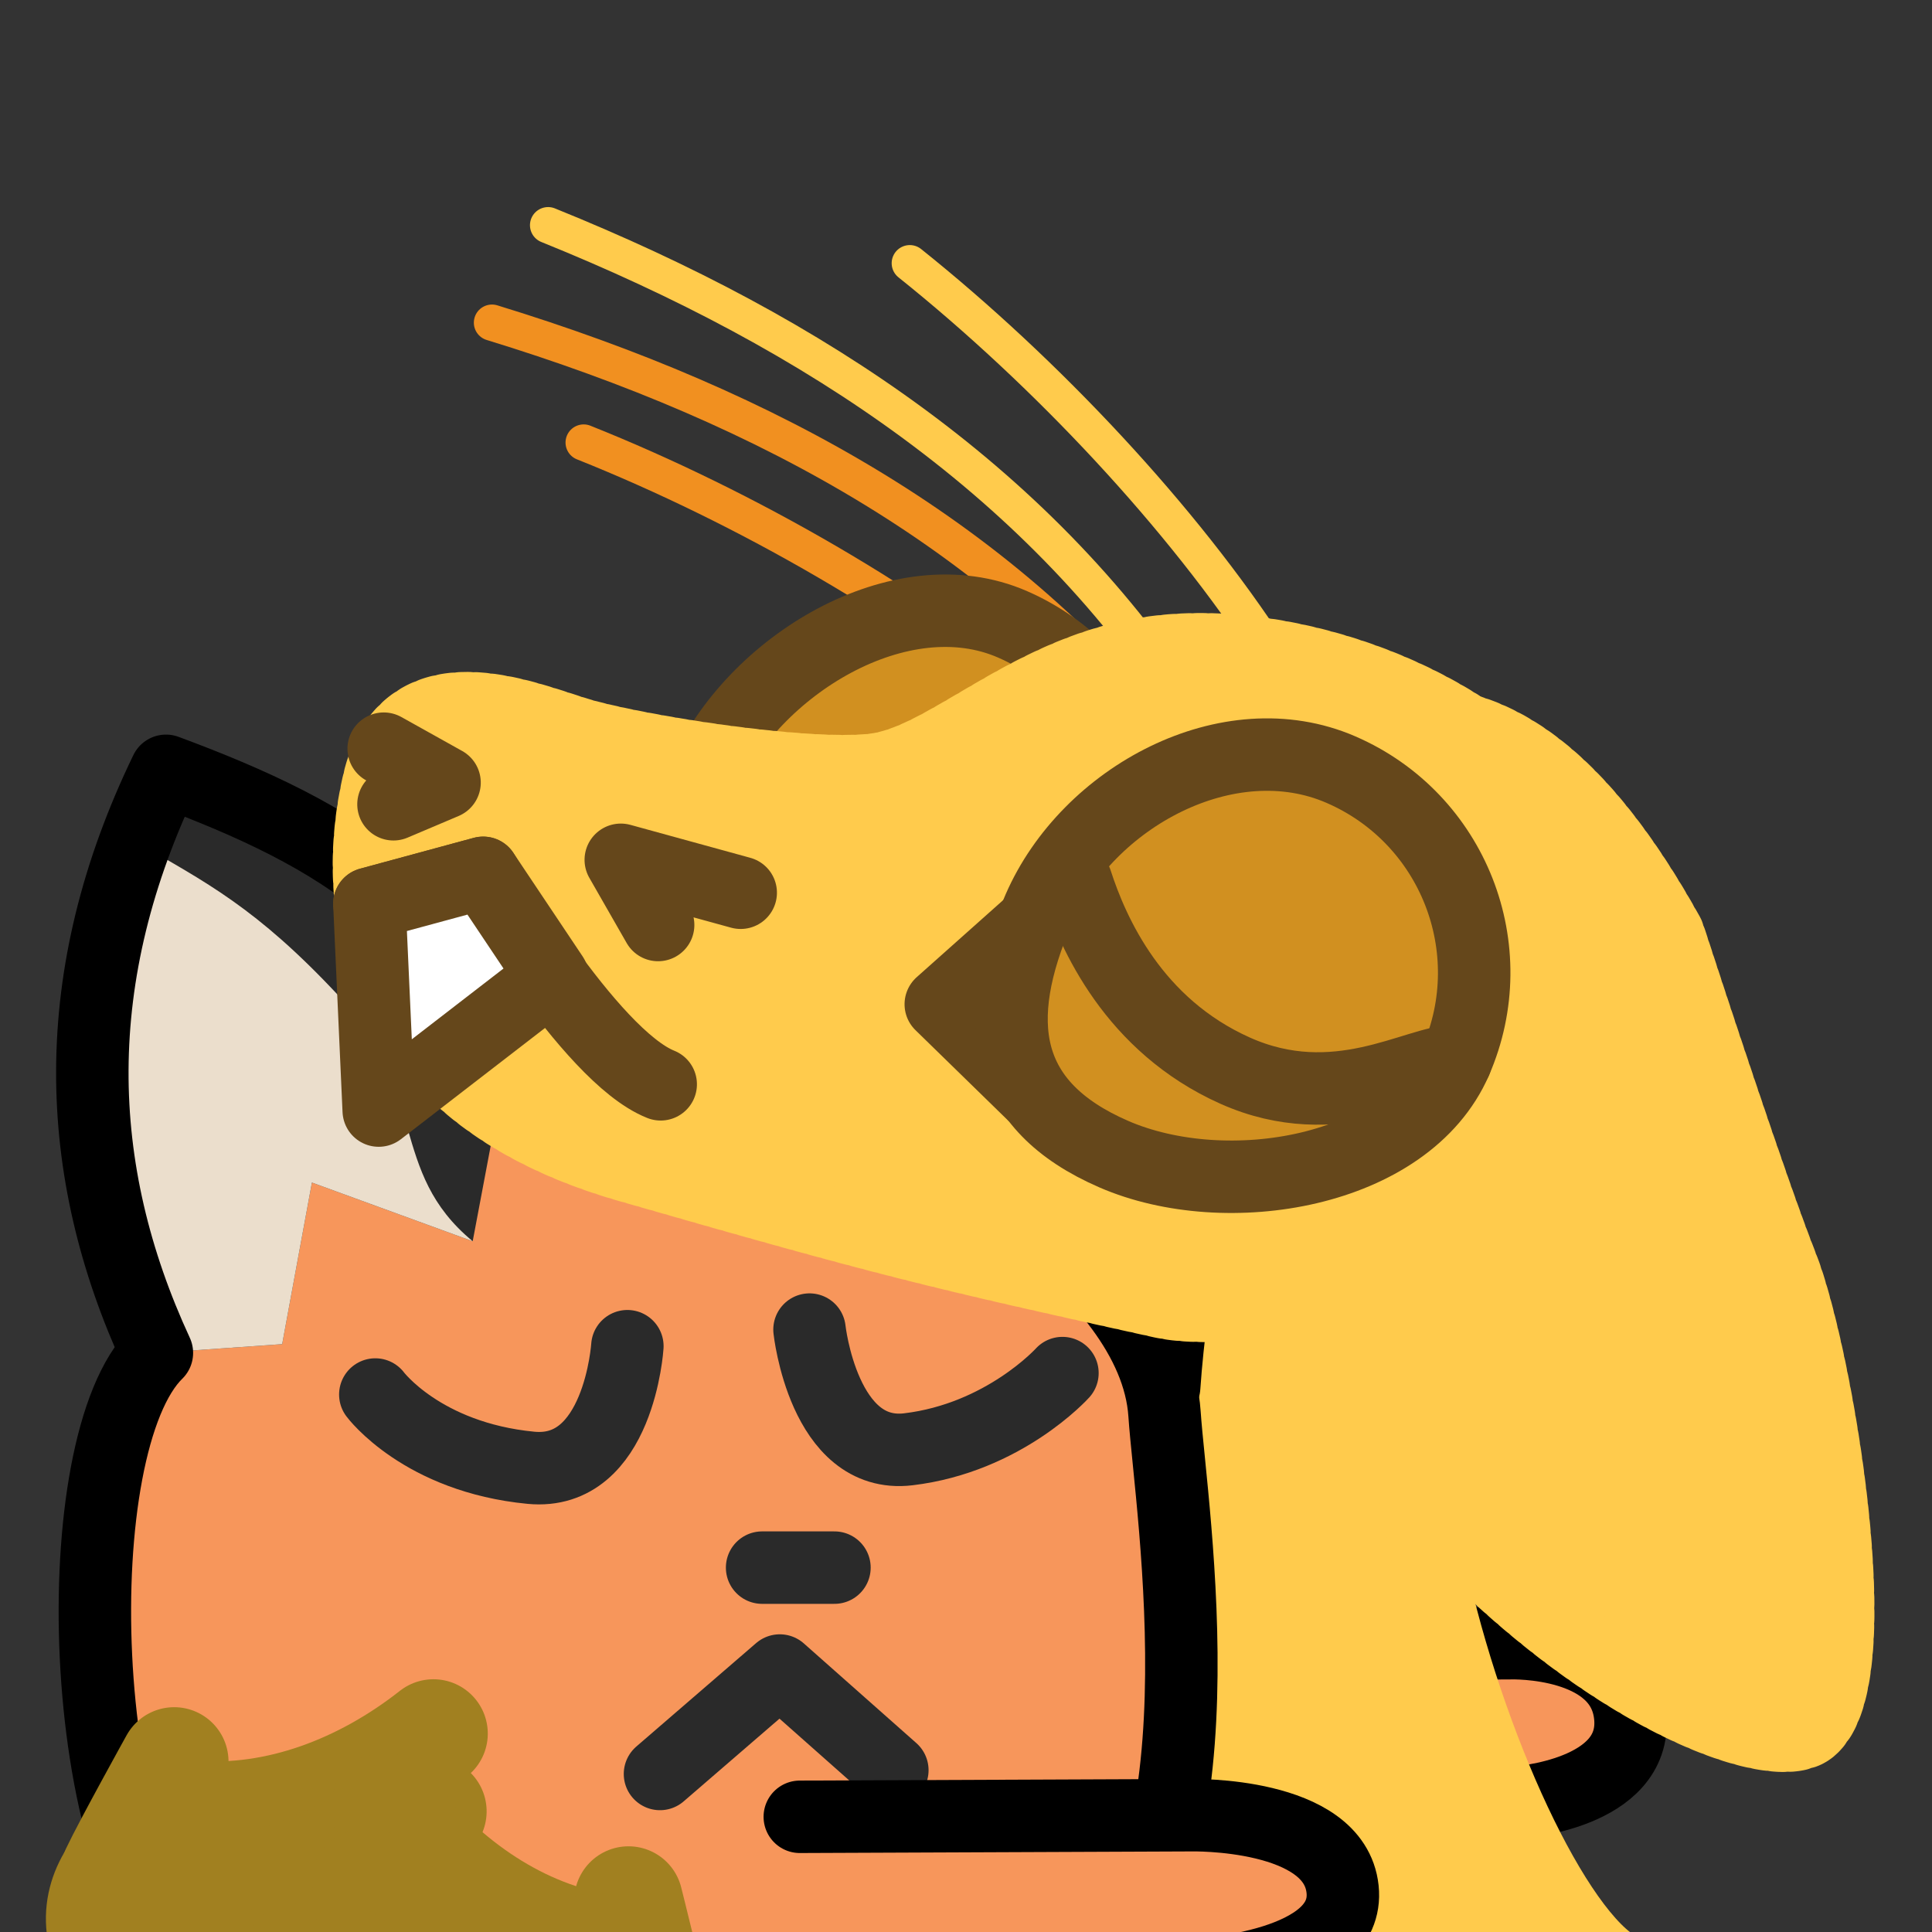 <?xml version="1.0" encoding="UTF-8" standalone="no"?>
<!-- Created with Inkscape (http://www.inkscape.org/) -->

<svg
   version="1.1"
   id="svg824"
   width="1706.667"
   height="1706.667"
   viewBox="0 0 1706.667 1706.667"
   sodipodi:docname="ying_hug_neofox_sad.svg"
   inkscape:version="1.1 (c68e22c387, 2021-05-23)"
   inkscape:export-filename="D:\Pictures\yingmotes\ying_smol.png"
   inkscape:export-xdpi="72"
   inkscape:export-ydpi="72"
   xmlns:inkscape="http://www.inkscape.org/namespaces/inkscape"
   xmlns:sodipodi="http://sodipodi.sourceforge.net/DTD/sodipodi-0.dtd"
   xmlns="http://www.w3.org/2000/svg"
   xmlns:svg="http://www.w3.org/2000/svg">
  <rect x="0" y="0" width="1706.667" height="1706.667" fill="#333333" stroke="none"/>
  <defs
     id="defs828" />
  <sodipodi:namedview
     id="namedview826"
     pagecolor="#ffffff"
     bordercolor="#666666"
     borderopacity="1.0"
     inkscape:pageshadow="2"
     inkscape:pageopacity="0.0"
     inkscape:pagecheckerboard="0"
     showgrid="false"
     inkscape:zoom="0.35203928"
     inkscape:cx="788.26431"
     inkscape:cy="961.54043"
     inkscape:window-width="1920"
     inkscape:window-height="1001"
     inkscape:window-x="-9"
     inkscape:window-y="-9"
     inkscape:window-maximized="1"
     inkscape:current-layer="g5867"
     showguides="false" />
  <g
     id="layer1"
     inkscape:label="Ying"
     style="display:inline"
     inkscape:groupmode="layer">
    <path
       style="fill:#f7965b;fill-opacity:1;stroke:#000000;stroke-width:64;stroke-linecap:round;stroke-linejoin:round;stroke-dashoffset:172.8;stroke-opacity:1;paint-order:fill markers stroke;stop-color:#000000"
       d="m 1063.092,1452.963 271.987,-1.42 c 0,0 99.421,-2.841 105.102,65.334 5.681,68.174 -99.421,75.276 -99.421,75.276 l -274.117,7.812"
       id="path36074"
       sodipodi:nodetypes="ccscc" />
    <g
       id="g11558"
       inkscape:label="ying_main"
       transform="matrix(0.895,0,0,0.895,242.376,-159.343)"
       style="display:inline;stroke-width:1.117">
      <path
         style="display:none;fill:#123456;stroke:#123456;stroke-width:71.495;stroke-linecap:round;stroke-linejoin:round;-inkscape-stroke:none;paint-order:fill markers stroke;stop-color:#000000"
         d="m 1298.031,865.098 c 70.798,131.454 185.382,239.025 198.706,401.828 -29.438,-19.135 -55.932,-14.719 -79.483,13.247 91.022,54.7 58.514,175.917 81.69,267.15 l -99.353,6.624 c 66.759,58.919 81.773,128.186 90.522,198.706 l -122.741,-10.808 c 22.609,48.298 32.228,107.106 11.784,124.154 -11.066,9.227 -98.818,-27.585 -118.045,-30.859 -139.379,-23.735 -182.053,-27.429 -265.505,-80.279 -24.38,-41.481 23.115,-208.563 66.236,-227.044 0,0 3.379,-20.015 -75.353,-9.455 C 1015.23,1271.09 1172.184,1096.186 1298.031,865.098 Z"
         id="path3091"
         sodipodi:nodetypes="cccccccsscccc"
         inkscape:label="mane" />
      <path
         style="display:inline;fill:#ffcb4c;fill-opacity:1;stroke:#ffcb4c;stroke-width:71.495;stroke-linecap:round;stroke-linejoin:round;stroke-miterlimit:4;stroke-dasharray:none;stroke-dashoffset:0;stroke-opacity:1;paint-order:fill markers stroke;stop-color:#000000"
         d="m 885.046,1465.07 -64.785,239.508 62.822,-25.521 -92.42,443.168 566.331,2.897 c -111.96,38.527 -354.967,-650.063 -163.728,-699.314 z"
         id="path3340"
         inkscape:label="neck"
         sodipodi:nodetypes="ccccccc" />
    </g>
    <g
       id="g5867"
       inkscape:label="fops">
      <g
         id="g5895"
         inkscape:label="colors"
         style="fill:#f7965b;fill-opacity:1;stroke:none">
        <path
           style="fill:#2a2a2a;fill-opacity:1;stroke:none;stroke-width:64;stroke-linecap:round;stroke-linejoin:round;stroke-dashoffset:172.8;stroke-opacity:1;paint-order:fill markers stroke;stop-color:#000000"
           d="m 703.011,1028.404 c 63.82,-126.804 136.887,-287.875 328.195,-363.683 79.017,178.386 3.459,384.15 -8.827,562.535"
           id="path5891"
           sodipodi:nodetypes="ccc" />
        <path
           style="display:inline;fill:#f7965b;fill-opacity:1;stroke:none;stroke-width:64;stroke-linecap:round;stroke-linejoin:round;stroke-dashoffset:172.8;stroke-opacity:1;paint-order:fill markers stroke;stop-color:#000000"
           d="m 138.594,1195.118 c -75.082,-162.359 -79.677,-332.914 8.034,-514.202 148.722,55.2 279.154,126.15 293.256,297.273 19.996,-48.986 24.32,-99.177 90.387,-144.619 -14.368,32.748 -3.546,54.7 8.034,76.327 126.285,-102.362 252.571,-81.676 378.856,-100.646 -100.897,26.709 -133.512,67.074 -159.919,108.68 77.97,-0.055 152.745,28.642 226.972,62.267 l -179.194,31.591 c 3.536,-2.357 214.757,103.439 223.696,237.338 5.651,84.651 58.844,412.272 -77.74,510.694 -136.585,98.421 -621.887,118.953 -778.237,-18.363 C 66.024,1647.734 56.241,1275.462 138.594,1195.118 Z"
           id="path5893"
           sodipodi:nodetypes="cccccccccsssc" />
        <path
           d="m 439.884,978.189 -22.317,118.279 -142.03,-51.841 -26.275,142.74 -110.668,7.751 c -75.082,-162.359 -79.677,-332.914 8.034,-514.202 148.722,55.2 279.154,126.15 293.256,297.273"
           style="display:inline;fill:#2a2a2a;fill-opacity:1;stroke:none;stroke-width:64;stroke-linecap:round;stroke-linejoin:round;stroke-dashoffset:172.8;stroke-opacity:1;paint-order:fill markers stroke;stop-color:#000000"
           id="path10802"
           inkscape:label="path10802" />
        <path
           id="path17029"
           style="fill:#ebdecc;fill-opacity:1;stroke:none;stroke-width:64;stroke-linecap:round;stroke-linejoin:round;stroke-dashoffset:172.8;stroke-opacity:1;paint-order:fill markers stroke;stop-color:#000000"
           d="M 119.852,743.564 C 60.984,901.654 72.221,1051.593 138.594,1195.119 l 110.668,-7.752 26.275,-142.74 142.03,51.842 C 342.704,1034.648 378.235,964.384 299.281,879.767 226.393,801.651 181.431,779.137 119.852,743.564 Z"
           sodipodi:nodetypes="cccccsc" />
      </g>
      <g
         id="g5871"
         inkscape:label="outlines"
         style="fill:none">
        <path
           style="fill:none;fill-opacity:1;stroke:#000000;stroke-width:64;stroke-linecap:round;stroke-linejoin:round;stroke-dashoffset:172.8;stroke-opacity:1;paint-order:fill markers stroke;stop-color:#000000"
           d="m 822.899,822.779 c 49.713,-63.733 114.923,-121.053 208.306,-158.058 79.017,178.386 9.459,382.15 -2.827,560.535"
           id="path1381"
           sodipodi:nodetypes="ccc" />
        <path
           style="display:inline;fill:none;fill-opacity:1;stroke:#000000;stroke-width:64;stroke-linecap:round;stroke-linejoin:round;stroke-dashoffset:172.8;stroke-opacity:1;paint-order:fill markers stroke;stop-color:#000000"
           d="m 138.594,1195.118 c -75.082,-162.359 -79.677,-332.914 8.034,-514.202 148.722,55.2 279.154,126.15 293.256,297.273 19.996,-48.986 24.32,-99.177 90.387,-144.619 -14.368,32.748 -3.546,54.7 8.034,76.327 126.285,-102.362 252.571,-81.676 378.856,-100.646 -100.897,26.709 -133.512,67.074 -159.919,108.68 77.97,-0.055 152.745,28.642 226.972,62.267 l -179.194,31.591 c 3.536,-2.357 214.757,103.439 223.696,237.338 5.651,84.651 58.844,412.272 -77.74,510.694 -136.585,98.421 -621.887,118.953 -778.237,-18.363 C 66.024,1647.734 56.241,1275.462 138.594,1195.118 Z"
           id="path1175"
           sodipodi:nodetypes="cccccccccsssc" />
      </g>
      <path
         style="display:inline;fill:none;fill-opacity:1;stroke:#2a2a2a;stroke-width:64;stroke-linecap:round;stroke-linejoin:round;stroke-dashoffset:172.8;stroke-opacity:1;paint-order:fill markers stroke;stop-color:#000000"
         d="m 331.54,1231.873 c 0,0 41.29,55.445 137.466,64.719 77.827,7.504 85.195,-107.398 85.195,-107.398"
         id="path20484"
         sodipodi:nodetypes="csc" />
      <path
         style="display:inline;fill:none;fill-opacity:1;stroke:#2a2a2a;stroke-width:64;stroke-linecap:round;stroke-linejoin:round;stroke-dashoffset:172.8;stroke-opacity:1;paint-order:fill markers stroke;stop-color:#000000"
         d="m 938.527,1212.935 c 0,0 -51.521,57.241 -136.204,67.333 -74.8,8.915 -87.231,-105.751 -87.231,-105.751"
         id="path23098"
         sodipodi:nodetypes="csc" />
      <path
         style="display:inline;fill:none;fill-opacity:1;stroke:#2a2a2a;stroke-width:64;stroke-linecap:round;stroke-linejoin:round;stroke-dashoffset:172.8;stroke-opacity:1;paint-order:fill markers stroke;stop-color:#000000"
         d="m 673.22,1384.789 h 63.913"
         id="path23532" />
      <path
         style="display:inline;fill:none;fill-opacity:1;stroke:#2a2a2a;stroke-width:64;stroke-linecap:round;stroke-linejoin:round;stroke-dashoffset:172.8;stroke-opacity:1;paint-order:fill markers stroke;stop-color:#000000"
         d="m 583.007,1567.069 105.837,-91.382 99.421,88.058"
         id="path23534"
         sodipodi:nodetypes="ccc" />
    </g>
    <g
       id="g26585"
       style="display:inline">
      <g
         id="layer2"
         inkscape:label="hand"
         transform="matrix(1.159,-0.226,0.226,1.159,-271.531,-111.749)"
         style="display:inline;fill:none;fill-opacity:1;stroke:#888800;stroke-width:0.847;stroke-opacity:1">
        <path
           style="fill:none;fill-opacity:1;stroke:#a18020;stroke-width:81.306;stroke-linecap:round;stroke-linejoin:round;stroke-miterlimit:4;stroke-dasharray:none;stroke-opacity:1;paint-order:fill markers stroke;stop-color:#000000"
           d="m 83.265,1455.261 c 0,0 -46.374,55.19 -58.97,72.288"
           id="path15392"
           sodipodi:nodetypes="cc" />
        <path
           style="fill:none;fill-opacity:1;stroke:#a18020;stroke-width:81.306;stroke-linecap:round;stroke-linejoin:round;stroke-miterlimit:4;stroke-dasharray:none;stroke-opacity:1;paint-order:fill markers stroke;stop-color:#000000"
           d="m 277.634,1471.865 c -59.859,30.709 -127.248,42.202 -188.139,25.288"
           id="path20257"
           sodipodi:nodetypes="cc" />
        <path
           style="fill:none;fill-opacity:1;stroke:#a18020;stroke-width:81.306;stroke-linecap:round;stroke-linejoin:round;stroke-miterlimit:4;stroke-dasharray:none;stroke-opacity:1;paint-order:fill markers stroke;stop-color:#000000"
           d="m 83.585,1562.01 c 61.354,-0.072 121.637,-17.855 182.068,-33.207"
           id="path20259"
           sodipodi:nodetypes="cc" />
        <path
           style="fill:none;fill-opacity:1;stroke:#a18020;stroke-width:81.306;stroke-linecap:round;stroke-linejoin:round;stroke-miterlimit:4;stroke-dasharray:none;stroke-opacity:1;paint-order:fill markers stroke;stop-color:#000000"
           d="m 71.289,1621.58 c 57.429,0.91 115.24,-0.255 179.011,-33.803"
           id="path20261"
           sodipodi:nodetypes="cc" />
        <path
           style="fill:none;fill-opacity:1;stroke:#a18020;stroke-width:81.306;stroke-linecap:round;stroke-linejoin:round;stroke-miterlimit:4;stroke-dasharray:none;stroke-opacity:1;paint-order:fill markers stroke;stop-color:#000000"
           d="m 89.494,1497.152 c 0,0 -88.087,16.505 -83.899,77.942 4.188,61.437 65.694,46.486 65.694,46.486 l 18.206,-124.427"
           id="path20376"
           sodipodi:nodetypes="cscc" />
      </g>
      <g
         id="layer2-2"
         inkscape:label="hand"
         transform="matrix(-1.062,-0.516,-0.516,1.062,1394.543,176.44)"
         style="display:inline;fill:none;fill-opacity:1;stroke:#888800;stroke-width:0.847;stroke-opacity:1">
        <path
           style="fill:none;fill-opacity:1;stroke:#a18020;stroke-width:81.306;stroke-linecap:round;stroke-linejoin:round;stroke-miterlimit:4;stroke-dasharray:none;stroke-opacity:1;paint-order:fill markers stroke;stop-color:#000000"
           d="m 83.265,1455.261 c 0,0 -46.374,55.19 -58.97,72.288"
           id="path15392-2"
           sodipodi:nodetypes="cc" />
        <path
           style="fill:none;fill-opacity:1;stroke:#a18020;stroke-width:81.306;stroke-linecap:round;stroke-linejoin:round;stroke-miterlimit:4;stroke-dasharray:none;stroke-opacity:1;paint-order:fill markers stroke;stop-color:#000000"
           d="m 277.634,1471.865 c -59.859,30.709 -127.248,42.202 -188.139,25.288"
           id="path20257-8"
           sodipodi:nodetypes="cc" />
        <path
           style="fill:none;fill-opacity:1;stroke:#a18020;stroke-width:81.306;stroke-linecap:round;stroke-linejoin:round;stroke-miterlimit:4;stroke-dasharray:none;stroke-opacity:1;paint-order:fill markers stroke;stop-color:#000000"
           d="m 83.585,1562.01 c 61.354,-0.072 121.637,-17.855 182.068,-33.207"
           id="path20259-9"
           sodipodi:nodetypes="cc" />
        <path
           style="fill:none;fill-opacity:1;stroke:#a18020;stroke-width:81.306;stroke-linecap:round;stroke-linejoin:round;stroke-miterlimit:4;stroke-dasharray:none;stroke-opacity:1;paint-order:fill markers stroke;stop-color:#000000"
           d="m 71.289,1621.58 c 57.429,0.91 115.24,-0.255 179.011,-33.803"
           id="path20261-6"
           sodipodi:nodetypes="cc" />
        <path
           style="fill:none;fill-opacity:1;stroke:#a18020;stroke-width:81.306;stroke-linecap:round;stroke-linejoin:round;stroke-miterlimit:4;stroke-dasharray:none;stroke-opacity:1;paint-order:fill markers stroke;stop-color:#000000"
           d="m 89.494,1497.152 c 0,0 -88.087,16.505 -83.899,77.942 4.188,61.437 65.694,46.486 65.694,46.486 l 18.206,-124.427"
           id="path20376-0"
           sodipodi:nodetypes="cscc" />
      </g>
    </g>
    <g
       id="g12988-6"
       inkscape:label="head"
       transform="matrix(0.82,0.359,-0.36,0.82,702.533,-353.648)"
       style="display:inline;stroke-width:1.117">
      <path
         style="display:inline;fill:none;fill-opacity:1;stroke:#f19020;stroke-width:35.747;stroke-linecap:round;stroke-linejoin:round;stroke-miterlimit:4;stroke-dasharray:none;stroke-dashoffset:0;stroke-opacity:1;paint-order:fill markers stroke;stop-color:#000000"
         d="m 143.129,845.332 c 172.333,-5.687 367.742,15.831 521.916,61.507"
         id="path6280-0-6-6"
         sodipodi:nodetypes="cc"
         inkscape:label="eyelash left small"
         inkscape:transform-center-x="242.16252"
         inkscape:transform-center-y="-72.076389" />
      <path
         style="display:inline;fill:none;fill-opacity:1;stroke:#f19020;stroke-width:35.747;stroke-linecap:round;stroke-linejoin:round;stroke-miterlimit:4;stroke-dasharray:none;stroke-dashoffset:0;stroke-opacity:1;paint-order:fill markers stroke;stop-color:#000000"
         d="M 12.726,773.284 C 295.816,740.558 564.147,763.852 803.856,895.783"
         id="path6280-3-0"
         sodipodi:nodetypes="cc"
         inkscape:label="eyelash left big"
         inkscape:transform-center-x="345.95582"
         inkscape:transform-center-y="-126.27147" />
      <g
         id="g12997-3"
         inkscape:label="left eye"
         style="fill:#d19020;fill-opacity:1;stroke-width:1.117"
         transform="translate(-47.534,-12.229)">
        <path
           id="path1915-9-8"
           style="display:inline;fill:#d19020;fill-opacity:1;stroke:#65471b;stroke-width:71.495;stroke-linecap:round;stroke-linejoin:round;paint-order:fill markers stroke;stop-color:#000000"
           inkscape:label="lefteye"
           d="m 869.113,1070.759 c 1e-5,120.717 -155.86,218.577 -276.577,218.577 -120.717,0 -160.577,-55.86 -160.577,-176.577 0,-120.717 97.86,-260.577 218.577,-260.577 120.717,0 218.577,97.86 218.577,218.577 z"
           sodipodi:nodetypes="sssss" />
      </g>
      <path
         id="path1148-2"
         style="display:inline;opacity:1;fill:#ffcb4c;stroke:#ffcb4c;stroke-width:71.495;stroke-linecap:round;stroke-linejoin:round;stroke-miterlimit:4;stroke-dasharray:7.149, 7.149;stroke-dashoffset:0;stroke-opacity:1;paint-order:fill markers stroke;stop-color:#000000"
         inkscape:label="head"
         d="m 1299.055,1153.559 c 0,0 -0.108,-10.821 -0.951,-28.418 -0.422,-8.799 -1.026,-19.291 -1.895,-30.973 -0.869,-11.681 -2,-24.552 -3.473,-38.105 -1.473,-13.553 -3.289,-27.788 -5.523,-42.201 -2.235,-14.413 -4.889,-29.005 -8.043,-43.268 -1.577,-7.131 -3.279,-14.182 -5.115,-21.086 -1.836,-6.904 -3.807,-13.662 -5.922,-20.213 -2.115,-6.551 -4.373,-12.892 -6.787,-18.963 -2.414,-6.071 -4.983,-11.87 -7.715,-17.334 -2.732,-5.464 -5.935,-10.786 -9.539,-15.961 -3.604,-5.175 -7.611,-10.205 -11.949,-15.084 -4.338,-4.879 -9.007,-9.609 -13.94,-14.186 -4.932,-4.576 -10.126,-8.999 -15.514,-13.266 -5.387,-4.266 -10.967,-8.375 -16.67,-12.324 -5.703,-3.949 -11.53,-7.738 -17.41,-11.363 -11.761,-7.251 -23.737,-13.847 -35.371,-19.76 -11.634,-5.913 -22.926,-11.142 -33.32,-15.66 -10.395,-4.519 -19.891,-8.326 -27.934,-11.395 -16.085,-6.137 -26.354,-9.318 -26.354,-9.318 -106.831,-15.988 -232.175,6.969 -312.625,60.014 -101.267,66.77 -136.887,176.629 -198.707,211.955 -61.82,35.325 -225.2,77.273 -280.396,83.897 -55.196,6.623 -183.25,6.625 -161.172,123.641 22.078,117.016 112.599,282.605 377.541,247.279 264.942,-35.326 313.515,-44.157 536.508,-88.314 22.897,-4.534 53.848,-18.32 86.828,-36.947 l 213.871,-11.428 -92.926,-75.256 c 5.358,-4.84 10.6,-9.718 15.633,-14.637 l 142.076,-2.375 -84.881,-69.668 c 3.481,-6.554 6.481,-13.021 8.627,-19.307 1.052,-3.082 2.033,-6.627 3.047,-9.977 z" />
      <path
         style="display:none;fill:#123456;stroke:#123456;stroke-width:71.495;stroke-linecap:round;stroke-linejoin:round;-inkscape-stroke:none;paint-order:fill markers stroke;stop-color:#000000"
         d="m 876.159,714.5 c -117.016,27.598 -258.318,172.212 -258.318,172.212 -1.661,-83.046 -11.333,-166.82 112.6,-238.448 -124.695,-7.457 -249.288,-15.117 -408.452,46.365 0,0 303.226,-263.622 490.142,-280.397 172.212,-15.455 264.942,37.533 264.942,37.533 -0.192,-45.683 -31.458,-88.259 -90.522,-128.055 0,0 253.531,112.386 301.359,204.905 116.289,224.95 179.514,549.663 179.514,549.663 l -362.538,-357.557 c 0,0 -111.711,-33.819 -228.727,-6.221 z"
         id="path1637-3"
         sodipodi:nodetypes="zcccsccsccz"
         inkscape:label="top hair" />
      <path
         id="path13483-0"
         style="display:inline;opacity:1;fill:#ffcb4c;stroke:#ffcb4c;stroke-width:71.495;stroke-linecap:round;stroke-linejoin:round;stroke-miterlimit:4;stroke-dasharray:7.149, 7.149;stroke-dashoffset:0;stroke-opacity:1;paint-order:fill markers stroke;stop-color:#000000"
         inkscape:label="right ear"
         d="m 1761.803,1522.505 c 36.204,-70.712 -144.537,-343.11 -208.726,-406.653 -57.151,-56.576 -194.999,-210.784 -234.039,-254.535 -295.271,-225.566 -378.473,-36.245 -470.747,43.738 60.577,139.719 198.829,412.997 393.742,522.639 266.86,150.114 496.292,140.666 519.769,94.811 z"
         sodipodi:nodetypes="ssccss"
         inkscape:transform-center-x="-264.63965"
         inkscape:transform-center-y="278.59401" />
      <g
         id="g13003-0"
         inkscape:label="face"
         style="display:inline;stroke-width:1.117">
        <path
           style="opacity:1;fill:none;fill-opacity:1;stroke:#65471b;stroke-width:71.495;stroke-linecap:round;stroke-linejoin:round;stroke-miterlimit:4;stroke-dasharray:none;stroke-dashoffset:0;stroke-opacity:1;paint-order:fill markers stroke;stop-color:#000000"
           d="m 83.898,1201.07 68.443,6.623 -37.533,39.741"
           id="path2163-8"
           inkscape:label="left nostril" />
        <path
           style="opacity:1;fill:none;fill-opacity:1;stroke:#65471b;stroke-width:71.495;stroke-linecap:round;stroke-linejoin:round;stroke-miterlimit:4;stroke-dasharray:none;stroke-dashoffset:0;stroke-opacity:1;paint-order:fill markers stroke;stop-color:#000000"
           d="m 401.828,1251.85 -59.612,-44.157 121.432,-17.663"
           id="path2198-7"
           inkscape:label="right nostril" />
        <path
           style="opacity:1;fill:none;fill-opacity:1;stroke:#65471b;stroke-width:71.495;stroke-linecap:round;stroke-linejoin:round;stroke-miterlimit:4;stroke-dasharray:none;stroke-dashoffset:0;stroke-opacity:1;paint-order:fill markers stroke;stop-color:#000000"
           d="m 132.471,1346.787 90.522,-72.859 c 0,0 168.173,123.41 244.357,120.858"
           id="path2200-4"
           sodipodi:nodetypes="ccc"
           inkscape:label="mouf" />
        <path
           style="opacity:1;fill:#ffffff;fill-opacity:1;stroke:#65471b;stroke-width:71.495;stroke-linecap:round;stroke-linejoin:round;stroke-miterlimit:4;stroke-dasharray:none;stroke-dashoffset:0;stroke-opacity:1;paint-order:fill markers stroke;stop-color:#000000"
           d="m 222.993,1530.039 -90.522,-183.251 90.522,-72.859 103.769,66.235 z"
           id="path2202-3"
           sodipodi:nodetypes="ccccc"
           inkscape:label="toof" />
      </g>
      <path
         style="opacity:1;fill:none;fill-opacity:1;stroke:#ffcb4c;stroke-width:35.747;stroke-linecap:round;stroke-linejoin:round;stroke-miterlimit:4;stroke-dasharray:none;stroke-dashoffset:0;stroke-opacity:1;paint-order:fill markers stroke;stop-color:#000000"
         d="M 24.775,663.018 C 309.666,654.833 575.019,701.18 802.478,853.278"
         id="path6280-31"
         sodipodi:nodetypes="cc"
         inkscape:label="eyelash right big"
         inkscape:transform-center-x="349.02489"
         inkscape:transform-center-y="-151.16063" />
      <path
         style="display:inline;fill:none;fill-opacity:1;stroke:#ffcb4c;stroke-width:35.747;stroke-linecap:round;stroke-linejoin:round;stroke-miterlimit:4;stroke-dasharray:none;stroke-dashoffset:0;stroke-opacity:1;paint-order:fill markers stroke;stop-color:#000000"
         d="M 366.684,554.267 C 533.287,598.909 714.069,676.278 848.361,764.772"
         id="path6280-0-63"
         sodipodi:nodetypes="cc"
         inkscape:label="eyelash right small"
         inkscape:transform-center-x="207.12794"
         inkscape:transform-center-y="-130.97651" />
      <g
         id="g12993-5"
         inkscape:label="right eye"
         transform="rotate(-0.186,-3778.71,-7002.475)"
         style="display:inline;fill:#d19020;fill-opacity:1;stroke-width:1.117">
        <path
           style="opacity:1;fill:#d19020;fill-opacity:1;stroke:#65471b;stroke-width:71.495;stroke-linecap:round;stroke-linejoin:round;stroke-miterlimit:4;stroke-dasharray:none;stroke-dashoffset:0;stroke-opacity:1;paint-order:fill markers stroke;stop-color:#000000"
           d="m 661.976,1226.049 53.367,-115.501 86.531,168.711 z"
           id="path7852-0"
           inkscape:label="eyenub"
           sodipodi:nodetypes="cccc" />
        <path
           id="path1915-5"
           style="opacity:1;fill:#d19020;fill-opacity:1;stroke:#65471b;stroke-width:71.495;stroke-linecap:round;stroke-linejoin:round;paint-order:fill markers stroke;stop-color:#000000"
           inkscape:label="righteye"
           d="m 1150.289,1075.222 c 0,120.717 -151.86,218.577 -272.577,218.577 -120.717,0 -164.577,-71.86 -164.577,-192.577 -2e-5,-120.717 97.86,-244.577 218.577,-244.577 120.717,-2e-5 218.577,97.86 218.577,218.577 z"
           sodipodi:nodetypes="sssss" />
        <path
           id="path1749-7"
           style="display:inline;fill:#d19020;fill-opacity:1;stroke:#65471b;stroke-width:71.495;stroke-linecap:round;stroke-linejoin:round;-inkscape-stroke:none;paint-order:fill markers stroke;stop-color:#000000"
           d="m 1150.289,1075.222 c -34.993,14.8 -86.352,96.594 -195.839,95.37 -109.487,-1.224 -182.396,-68.003 -218.331,-108.745"
           inkscape:label="right lid"
           sodipodi:nodetypes="czc" />
      </g>
    </g>
    <path
       style="fill:#f7965b;fill-opacity:1;stroke:#000000;stroke-width:64;stroke-linecap:round;stroke-linejoin:round;stroke-dashoffset:172.8;stroke-opacity:1;paint-order:fill markers stroke;stop-color:#000000"
       d="m 706.511,1604.903 345.837,-1.42 c 0,0 126.416,-2.841 133.64,65.334 7.224,68.174 -126.416,75.276 -126.416,75.276 l -348.546,7.812"
       id="path40035"
       sodipodi:nodetypes="ccscc" />
  </g>
</svg>
